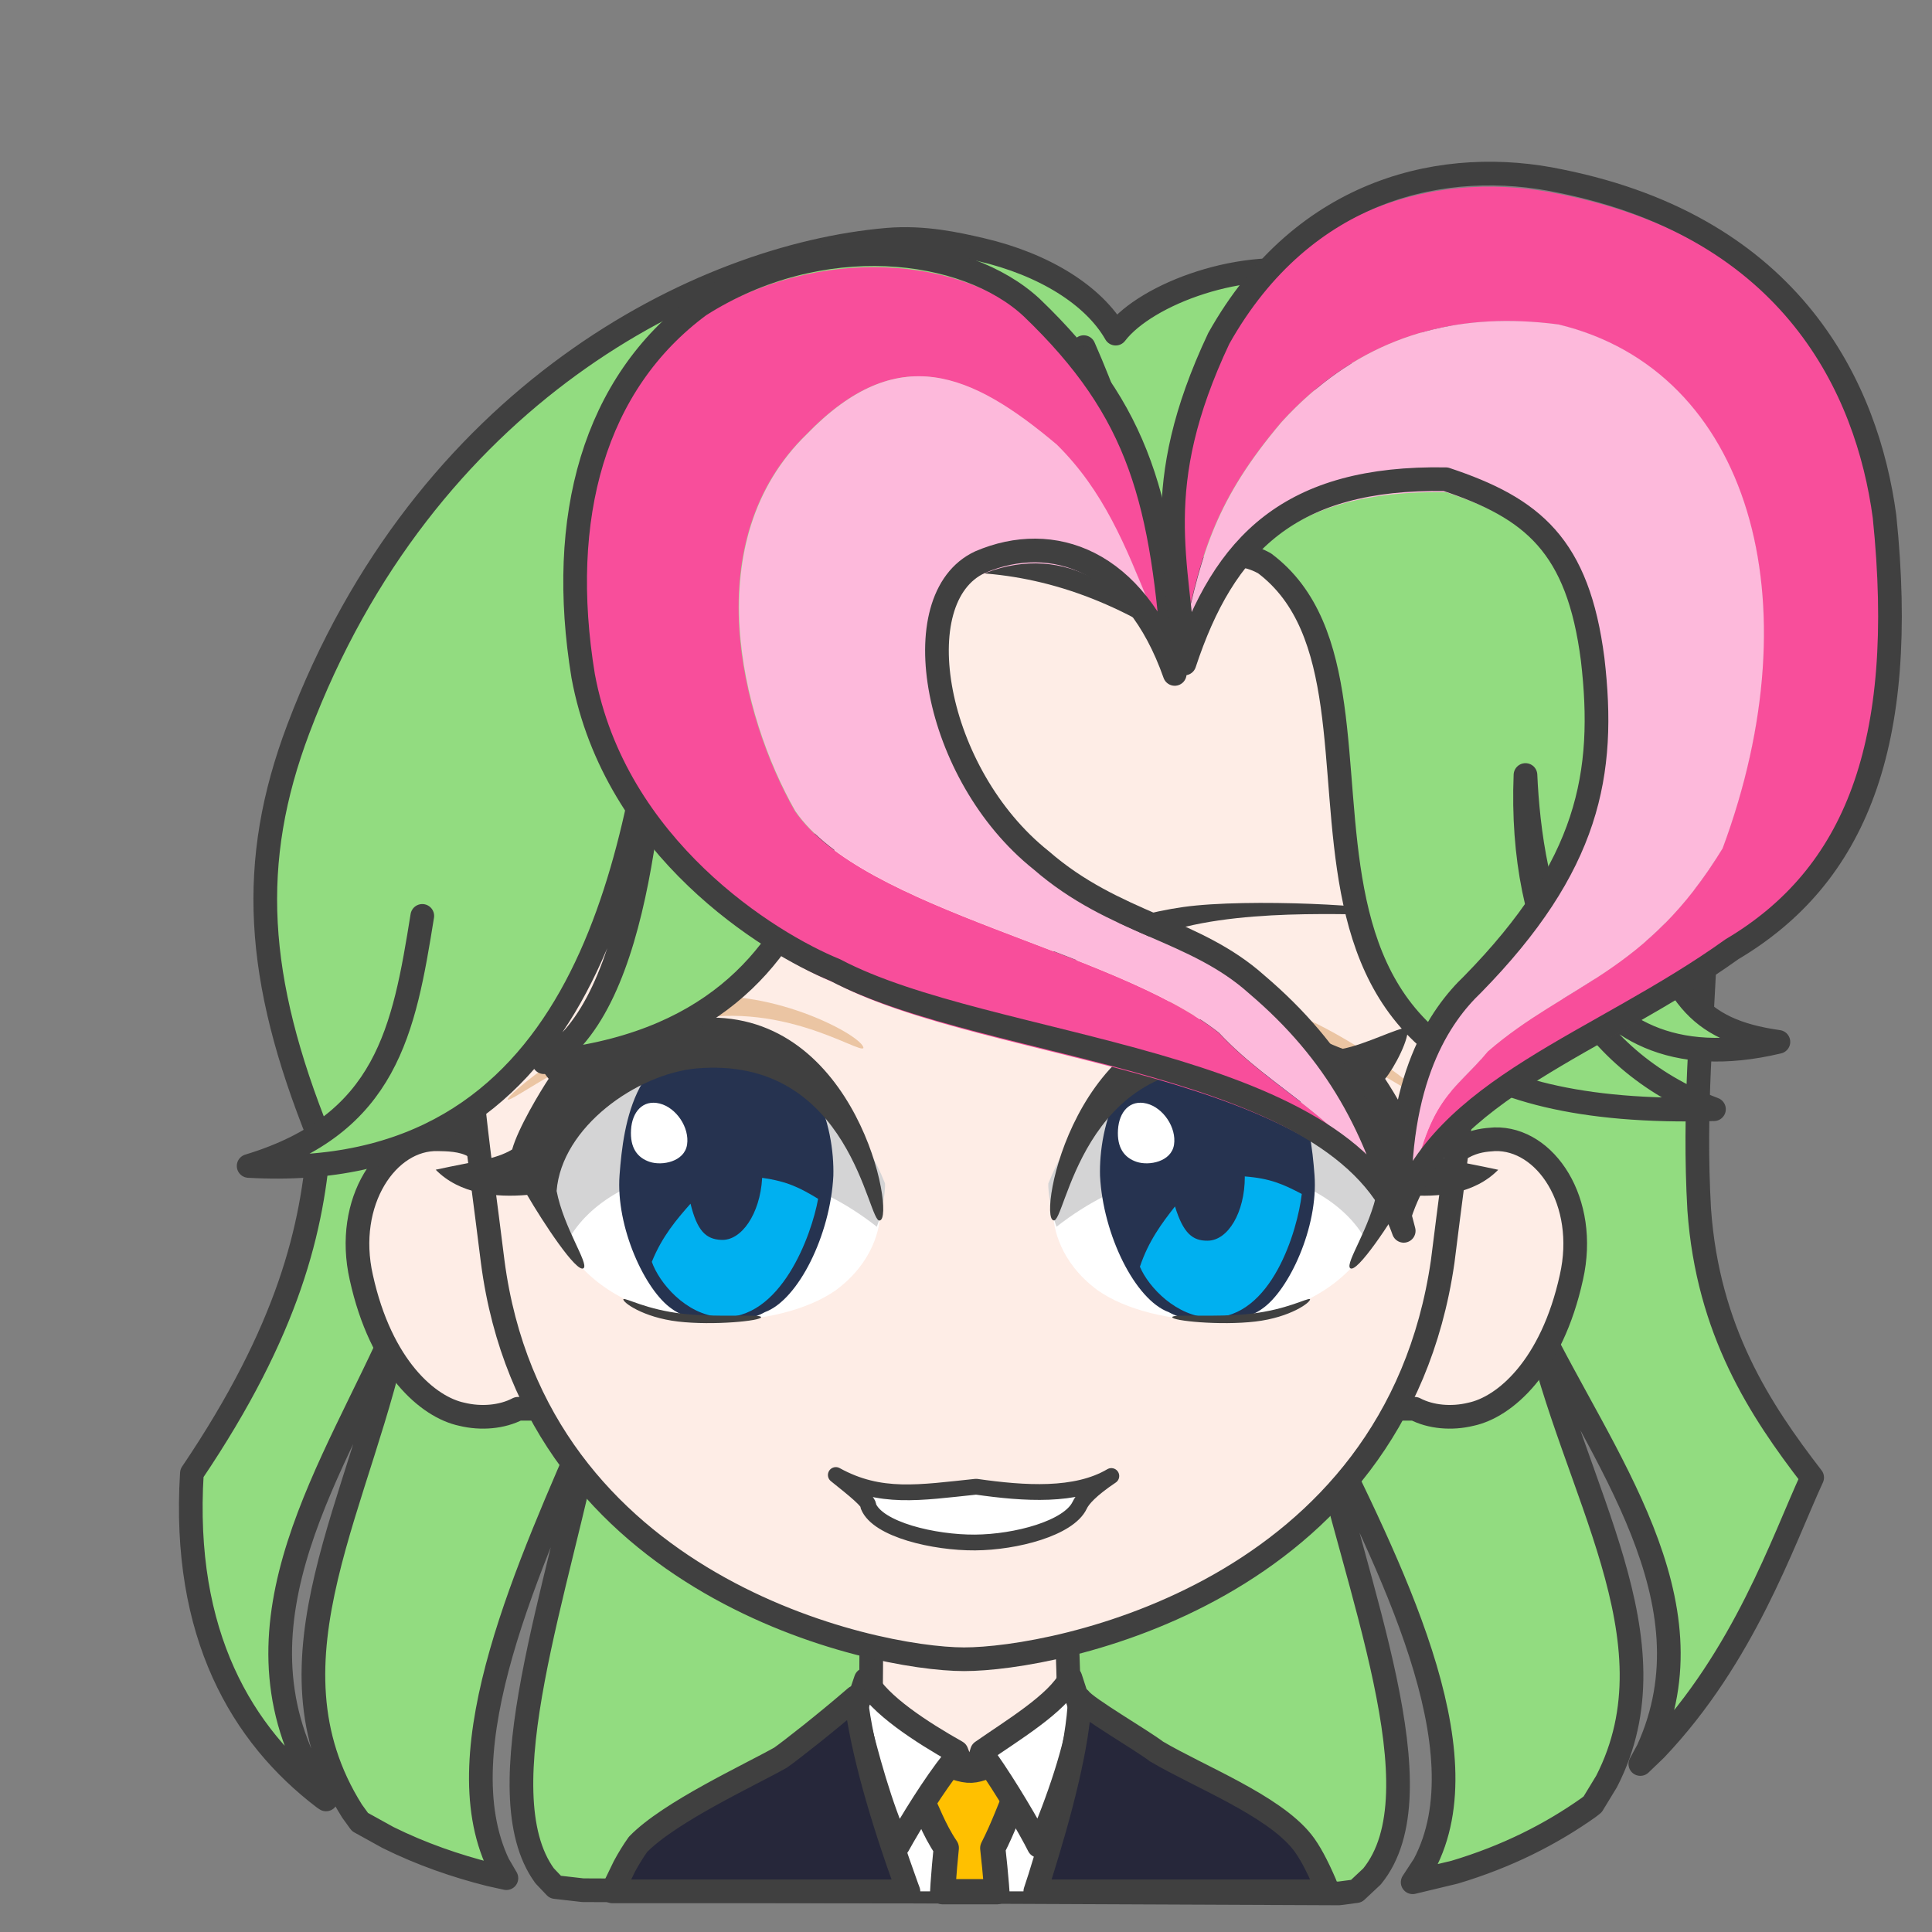 <svg width="2805" height="2805" xmlns="http://www.w3.org/2000/svg" xmlns:xlink="http://www.w3.org/1999/xlink" xml:space="preserve" overflow="hidden"><rect width="100%" height="100%" fill="#808080" stroke="none"/><g transform="translate(-3968 -936)"><path d="M5256.1 1284.09C5309.66 1279.48 5357.9 1290.5 5392.3 1298.47 5484.05 1319.72 5556.28 1365.04 5587.81 1420.4 5632.34 1362.26 5774.73 1309.52 5882.65 1334.05 6158.52 1382.94 6303.81 1755.07 6395.87 1981.44 6487.94 2207.81 6418.21 2396.54 6435.02 2692.26 6447.64 2868.15 6523.32 2983.07 6599 3081.18 6556.23 3174 6500.27 3340.62 6371.66 3475.87L6349.54 3497.09 6360.56 3476.82C6459.42 3259.72 6293.32 3050.85 6197.71 2854.23 6251.41 3098.69 6406.53 3315.58 6300.58 3522.32L6280.32 3555.65 6274.51 3560.22C6219.91 3598.92 6155.76 3631.54 6079.87 3654.18L6019 3668.79 6035.57 3643.48C6124.55 3476.66 5984.61 3207.99 5882.17 2997.33 5935.87 3241.79 6060.05 3538.31 5959.89 3660.44L5937.26 3681.64 5911.79 3685 4814.18 3680.32 4774.27 3675.75 4758.78 3659.46C4669.55 3537.33 4780.18 3240.81 4828.02 2996.35 4736.76 3207.01 4612.09 3475.68 4691.36 3642.5L4703.22 3662.84 4678.62 3657.39C4630.24 3645.2 4579.91 3627.92 4531.4 3603.86L4490.62 3581.32 4479.17 3565.5C4340.67 3345.44 4495.65 3115.17 4546.91 2853.26 4455.65 3063.91 4292.3 3288.64 4424.42 3522.48L4441.35 3548.52 4437.94 3546.19C4319.54 3455.92 4231.95 3309.45 4246.6 3074.91 4387.53 2866.24 4422.46 2718.19 4431.57 2587.15 4338.37 2355.9 4328.22 2187.53 4401.14 1994.3 4583.78 1510.37 4983.41 1307.6 5256.1 1284.09Z" stroke="#404040" stroke-width="34.375" stroke-linecap="round" stroke-linejoin="round" stroke-miterlimit="10" fill="#92DC80" fill-rule="evenodd"/><path d="M100.689 0C98.84 79.836 96.894 90.206 97.677 152.664 83.972 154.529 27.834 183.216 0 194.001 30.346 293.966 148.667 378.981 237.171 377.992 325.675 377.003 449.331 272.575 478 193.223L384.281 152.667C385.064 90.208 383.117 77.408 384.519 2.429L100.689 0Z" stroke="#404040" stroke-width="34.375" stroke-linecap="round" stroke-linejoin="round" stroke-miterlimit="10" fill="#FEEDE6" fill-rule="evenodd" transform="matrix(-1 0 0 1 5617 3277)"/><path d="M5527 3412C5519.12 3508.12 5513.9 3589.77 5503.17 3670.48L5501.16 3682 5256.81 3682 5252.69 3666.47C5233.35 3587.38 5220.65 3508.79 5211 3413.72L5355.99 3492.83 5379.36 3544.43 5398.48 3490.54Z" fill="#FFFFFF" fill-rule="evenodd"/><path d="M5450.5 3461.5 5447.9 3530.03C5435.06 3559.77 5424.63 3589.51 5409.36 3619.26 5411.5 3638.16 5413.19 3655.84 5414.59 3672.72L5415.3 3682.5 5336.68 3682.5 5337.34 3671.1C5338.5 3654.6 5339.95 3637.41 5341.85 3619.02 5323.23 3591.62 5314.3 3564.21 5300.53 3536.81L5299.5 3468.63C5309.5 3479.7 5352.96 3507.28 5378.13 3506.09 5403.29 3504.91 5436.52 3478.68 5450.5 3461.5Z" stroke="#404040" stroke-width="36.667" stroke-linecap="round" stroke-linejoin="round" stroke-miterlimit="10" fill="#FFC000" fill-rule="evenodd"/><path d="M5225.03 3374.49C5243.69 3410.8 5306.68 3451.33 5356.87 3479.62L5363.06 3495.63 5351.7 3492.65C5324.53 3526.67 5291.57 3579.84 5271.81 3615.39 5246.62 3559.89 5226.7 3487.52 5210 3418.99L5225.03 3374.49ZM5522.11 3372 5537 3417.59C5532.69 3468.7 5503.03 3555 5476.17 3616 5462.84 3589.4 5428.35 3530.69 5400.76 3491.61L5388.76 3495.63 5393.65 3479.07C5435.89 3449.38 5503.66 3409.14 5522.11 3372Z" stroke="#404040" stroke-width="34.375" stroke-linecap="round" stroke-linejoin="round" stroke-miterlimit="10" fill="#FFFFFF" fill-rule="evenodd"/><path d="M360.257 2.64C351.193 15.603 270.781 62.143 248.996 78.862 186.77 115.64 80.312 156.728 37.621 210.019 26.948 223.341 15.861 244.346 4.77 270.024L0 282 424.878 282 418.477 262.397C388.157 166.036 362.993 69.528 360.257 2.64ZM685.525 0C676.986 76.713 646.427 179.471 611.045 276.831L609.081 282 1039 282 1021.48 245.832C1015.17 234.165 1008.58 223.408 1001.69 213.779 955.872 166.667 839.865 113.369 794.529 87.734 779.497 77.089 729.56 38.118 685.525 0Z" stroke="#404040" stroke-width="34.375" stroke-linecap="round" stroke-linejoin="round" stroke-miterlimit="10" fill="#26273A" fill-rule="evenodd" transform="matrix(-1 0 0 1 5896 3400)"/><path d="M1650.98 0.036C1638.99 0.301 1615.77 0.199 1598.98 10.041L163.429 11.887C145.718 2.046 130.061 0.883 116.972 0.036 43.246-2.084-19.296 90.548 5.535 200.504 34.143 330.583 102.569 389.139 151.67 399.354 179.182 406.083 209.864 403.542 232.923 391.368L1534.98 391.368C1558.05 403.542 1588.74 406.083 1616.27 399.354 1665.39 389.139 1733.84 330.583 1762.46 200.504 1787.3 90.548 1724.74-2.084 1650.98 0.036Z" stroke="#404040" stroke-width="34.375" stroke-linecap="round" stroke-linejoin="round" stroke-miterlimit="10" fill="#FEEDE6" fill-rule="evenodd" transform="matrix(-1 0 0 1 6255 2590)"/><path d="M1474 666.518C1471.86 440.458 1415.73 7.502 731.293 0 77.289 2.902-1.423 444.417 0.019 666.518 0.542 939.935 26.781 1089.61 47.443 1258.83 116.934 1739.28 609.184 1836.08 742.376 1836 875.568 1835.92 1364.79 1731.91 1426.66 1258.83 1447.28 1089.61 1473.48 939.935 1474 666.518Z" stroke="#404040" stroke-width="34.375" stroke-linecap="round" stroke-linejoin="round" stroke-miterlimit="10" fill="#FEEDE6" fill-rule="evenodd" transform="matrix(-1 0 0 1 6110 1509)"/><path d="M5686.03 2252.85C5779.81 2239.66 5985.41 2251.03 5986.35 2261.19 5986.96 2269.71 5814.92 2250.97 5688.53 2281.65 5562.14 2312.32 5496.61 2351.11 5488.8 2332.69 5481.84 2310.69 5592.25 2266.05 5686.03 2252.85Z" fill="#404040" fill-rule="evenodd"/><path d="M5497 2697.86C5591.45 2406.98 5843.34 2405.1 6001 2607.04 5999.81 2676.24 5973.04 2720.24 5927.71 2779.02 5829.9 2879.26 5641.47 2865.52 5561.66 2809.31 5506.09 2768.31 5497.43 2717.34 5497 2697.86Z" fill="#FFFFFF" fill-rule="evenodd"/><path d="M5501.98 2717.05C5683.18 2574.98 5898.86 2630.69 5953.89 2742 6050.08 2579.98 5844.5 2453.03 5763.99 2458.15 5683.48 2463.27 5549.92 2502.96 5490.07 2654.16 5489.22 2669.65 5496.38 2702.93 5501.98 2717.05Z" fill="#D4D4D5" fill-rule="evenodd"/><path d="M5565.09 2643.13C5563.16 2574.88 5591.87 2444.15 5723.26 2444 5854.64 2443.85 5870.85 2566.95 5876.5 2642.22 5882.14 2717.49 5839.26 2809.55 5800.57 2836.07 5769.41 2859.37 5701.03 2861.31 5664.86 2841.06 5615.96 2823.17 5569.43 2728.74 5565.09 2643.13Z" fill="#263350" fill-rule="evenodd"/><path d="M5775.18 2644C5812.42 2646.89 5831.13 2655.38 5858 2669.48 5851.98 2721.76 5814.58 2849.92 5726.45 2849 5676.42 2848.47 5635.34 2804.67 5623 2775.08 5635.52 2737.51 5655.46 2711.15 5673.92 2687.59 5685.95 2726.6 5699.47 2737.56 5721.14 2737.32 5751.04 2737.32 5775.28 2695.93 5775.28 2644.87 5775.25 2644.58 5775.21 2644.29 5775.18 2644Z" fill="#00B0F0" fill-rule="evenodd"/><path d="M5591.17 2576.15C5592.81 2550.07 5608.48 2532.15 5632.72 2538.17 5656.96 2544.19 5676.33 2573.23 5672.52 2597.93 5668.7 2622.63 5636.43 2628.89 5618.3 2622.87 5600.16 2616.84 5589.52 2602.23 5591.17 2576.15Z" fill="#FFFFFF" fill-rule="evenodd"/><path d="M5670.01 2848.32C5670.22 2843.24 5731.02 2849.33 5783.88 2843.35 5836.74 2837.37 5866.1 2820.08 5869.92 2822.17 5871.71 2826.34 5841.74 2848.73 5790.51 2854.71 5739.27 2860.69 5669.23 2853.67 5670.01 2848.32Z" fill="#404040" fill-rule="evenodd"/><path d="M5766.02 2384.01C5880.77 2397.61 6040.12 2523.82 6038.65 2532.47 6032.94 2537.64 5937.89 2458.6 5788 2420.04 5645.17 2383.39 5525.79 2467.32 5521.46 2457.22 5522.38 2440 5651.28 2370.41 5766.02 2384.01Z" fill="#EBC5A3" fill-rule="evenodd"/><path d="M5497.45 2707.73C5514.81 2715.28 5537.98 2467.43 5764.43 2487.18 5850.39 2495.38 5960.05 2571.9 5967.47 2665.16 5956.96 2719.1 5920.94 2769.51 5928.15 2777.12 5937.79 2786.06 5988.23 2708.96 6010.34 2670.89 6055.73 2674.85 6108.42 2669.81 6143.24 2634.36 6083.93 2621.38 6056.57 2619.59 6032.07 2604.96 6023.61 2574.27 5991.27 2520.71 5978.95 2502.28 5992.29 2486.54 6015.51 2442.16 6011.27 2428.07 5997.58 2427.93 5950.63 2452.43 5917.4 2458.68 5883.14 2446.35 5820.19 2410.17 5753.28 2413.5 5529.97 2404.28 5474.2 2702.87 5497.45 2707.73Z" fill="#404040" fill-rule="evenodd"/><path d="M0 98C26.553 76.715 48.949 58.979 47.209 52.723 60.813 18.737 142.841-0.431 202.219 0.007 261.597 0.445 338.002 20.704 353.953 53.887 357.999 62.87 370.291 76.56 400 96.541 348.458 66.051 274.12 70.936 203.709 81.004 120.951 72.405 64.44 62.453 0 98Z" stroke="#404040" stroke-width="22.917" stroke-linecap="round" stroke-linejoin="round" stroke-miterlimit="10" fill="#FFFFFF" fill-rule="evenodd" transform="matrix(1 -1.22465e-16 -1.22465e-16 -1 5181.5 3175.5)"/><path d="M186.338 31.595C277.661 7.069 482.779-6.696 484.949 3.272 486.585 11.654 313.833 14.023 192.321 59.871 70.809 105.719 10.589 152.201 0.616 134.876-8.963 113.881 95.016 56.122 186.338 31.595Z" fill="#404040" fill-rule="evenodd" transform="matrix(-0.993 0.122 0.122 0.993 5238.22 2198.8)"/><path d="M0 231.863C94.453-59.02 346.343-60.897 504 141.035 502.806 210.244 476.044 254.236 430.705 313.016 332.901 413.259 144.474 399.524 64.66 343.313 9.088 302.313 0.433 251.335 0 231.863Z" fill="#FFFFFF" fill-rule="evenodd" transform="matrix(-1 0 0 1 5246 2466)"/><path d="M11.951 259.048C192.782 116.981 408.028 172.689 462.945 284 558.939 121.975 353.778-4.967 273.432 0.15 193.085 5.267 59.794 44.958 0.068 196.16-0.775 211.652 6.372 244.93 11.951 259.048Z" fill="#D4D4D5" fill-rule="evenodd" transform="matrix(-1 0 0 1 5253 2458)"/><path d="M0.089 199.126C-1.835 130.881 26.788 0.152 157.748 0 288.708-0.151 304.87 122.948 310.498 198.22 316.126 273.492 273.378 365.552 234.811 392.074 203.75 415.368 135.594 417.312 99.54 397.059 50.8 379.169 4.417 284.74 0.089 199.126Z" fill="#263350" fill-rule="evenodd" transform="matrix(-1 0 0 1 5178 2444)"/><path d="M5074.45 2646.07C5111.54 2651.19 5129.75 2660.8 5155.78 2676.51 5146.63 2728.42 5101.54 2854.33 5013.42 2848.12 4963.41 2844.6 4924.93 2798.34 4914.36 2768.02 4929.14 2731.2 4950.67 2706.04 4970.54 2683.59 4980.24 2723.31 4993.11 2735.09 5014.8 2736.14 5044.72 2737.93 5071.44 2698 5074.5 2646.94 5074.49 2646.65 5074.47 2646.36 5074.45 2646.07Z" fill="#00B0F0" fill-rule="evenodd"/><path d="M4884.17 2576.15C4885.81 2550.07 4901.48 2532.15 4925.72 2538.17 4949.96 2544.19 4969.33 2573.23 4965.52 2597.93 4961.7 2622.63 4929.43 2628.89 4911.3 2622.87 4893.16 2616.84 4882.52 2602.23 4884.17 2576.15Z" fill="#FFFFFF" fill-rule="evenodd"/><path d="M0.007 26.317C0.219 21.242 61.016 27.326 113.877 21.346 166.738 15.367 196.1-1.921 199.925 0.175 201.705 4.337 171.739 26.731 120.507 32.711 69.275 38.691-0.773 31.666 0.007 26.317Z" fill="#404040" fill-rule="evenodd" transform="matrix(-1 0 0 1 5073 2822)"/><path d="M150.49 52.048C249.712-6.896 452.629-3.521 456.715 4.231 455.32 11.812 332.005 6.817 189.777 67.299 54.3 125.016 10.593 264.221 1.029 258.832-8.701 244.597 51.268 110.992 150.49 52.048Z" fill="#EBC5A3" fill-rule="evenodd" transform="matrix(-0.794 0.608 0.608 0.794 5065.06 2251.29)"/><path d="M14.772 403.188C33.464 405.982-8.276 160.591 215.199 121.016 300.215 106.683 425.747 152.189 457.013 240.35 460.826 295.17 439.119 353.185 448.039 358.673 459.646 364.807 488.351 277.274 499.828 234.779 544.628 226.847 594.131 208.339 618.548 165.076 557.998 167.899 531.148 173.256 503.743 165.466 487.649 138.019 442.613 94.666 425.973 80.051 434.764 61.397 445.678 12.517 437.953 0 424.711 3.414 385.768 39.233 355.347 53.878 319.115 50.843 249.058 32.193 185.403 52.74-32.324 101.666-8.909 404.511 14.772 403.188Z" fill="#404040" fill-rule="evenodd" transform="matrix(-0.966 0.259 0.259 0.966 5155.34 2314.6)"/><path d="M4514 2358 4764.07 2225.66 5308.33 1677.39 5583.61 1708.9 5657.16 1826.53 5741.21 1713.1 6172 1734.11 5808.46 1471.52 5154.92 1398 4738.85 1595.46 4553.93 1975.68 4514 2358Z" fill="#92DC80" fill-rule="evenodd"/><path d="M5541.39 1440C5598.84 1570.29 5633.18 1702.68 5657 1837.18 5420.87 1696.38 5214.17 1748.92 5005.37 1830.87 4894.66 1902.32 4741.91 2076.75 4692.16 2215.44 4630.5 2403.18 4659.23 2420.69 4690.06 2419.29L4627 2579" stroke="#404040" stroke-width="34.375" stroke-linecap="round" stroke-linejoin="round" stroke-miterlimit="10" fill="#92DC80" fill-rule="evenodd"/><path d="M4581.11 2265.76C4554.47 2431.19 4530.07 2567.95 4329 2628.81 4811.73 2656.5 4891.08 2194.91 4930.53 1885.67 4914.28 2054.07 4902.67 2396.69 4757.73 2478.15 5236.92 2431.99 5172.06 1978.74 5226.64 1878.82 5276.61 1756.47 5366.52 1714.4 5445.32 1710.59 5542.94 1705.8 5597.41 1747.74 5664 1832.56 5640.17 1716.9 5618.44 1658.02 5567.28 1573.9 5478.26 1458.24 5383.1 1382.74 5240.72 1441.29" stroke="#404040" stroke-width="34.375" stroke-linecap="round" stroke-linejoin="round" stroke-miterlimit="10" fill="#92DC80" fill-rule="evenodd"/><path d="M6015.87 1526.25C5818.02 1347.32 5666.89 1725.43 5668.01 1849.4 5699.4 1790.04 5729.6 1713.39 5803.79 1753.73 6056.84 1943.23 5674.49 2568.67 6456.44 2546.42 6266.18 2474.2 6173.44 2297.62 6182.78 2061.21 6189.71 2218.25 6239.11 2522.58 6550 2448.65 6428.27 2431.51 6396.04 2376.9 6353.52 2232.36" stroke="#404040" stroke-width="34.375" stroke-linecap="round" stroke-linejoin="round" stroke-miterlimit="10" fill="#92DC80" fill-rule="evenodd"/><path d="M6000.46 2712.02 6001.81 2714.96 6000.4 2717.95ZM5254.83 1324.21C5341.29 1327.85 5417.7 1356.65 5465.72 1401.25 5604.7 1534.52 5646.11 1649.38 5666.05 1844.51L5670.02 1891.83 5637.31 1816.24C5601.47 1728.73 5570.3 1649.26 5501.74 1581.62 5377.99 1477.4 5270.87 1430.31 5138.82 1566.59 4979.99 1720.9 5042.78 1974.42 5122.2 2113.71 5221.93 2258.51 5584.85 2315.12 5737.22 2435.37 5815.59 2519.54 5919.42 2559.99 5981.89 2671.49L5992.68 2695.03 6005.94 2742C5918.21 2488.48 5403.85 2481.46 5180.37 2363.22 5084.33 2324.14 4860.86 2185.86 4814.69 1936.35 4776.83 1705.87 4830.39 1511.47 4983.68 1398.24 5071.87 1342.13 5168.37 1320.58 5254.83 1324.21ZM6103.29 1207.77C6147.86 1205.22 6191.78 1209.1 6233.11 1217.87 6571.09 1286.01 6679.14 1519.49 6704.07 1704.87 6738.24 2036.55 6661.59 2226.94 6482.44 2333.16 6313.56 2454.16 6117.11 2517.62 6030.43 2654.44L6010.29 2697.03 6011.58 2689.06C6040.29 2525.66 6076.76 2524.43 6127.84 2462.43 6241.42 2364.22 6357.77 2350.2 6468.59 2167.82 6602.03 1808.58 6508.76 1474.4 6230.34 1407.26 6085.36 1388.22 5945.92 1420.29 5828.64 1548.55 5733.29 1660.78 5712.18 1738.49 5687.36 1854.17L5683.54 1872.12 5682.9 1864.37C5670.25 1741.71 5647.52 1636.61 5737.21 1446.34 5830.02 1281 5969.58 1215.43 6103.29 1207.77Z" fill="#F84E9B" fill-rule="evenodd"/><path d="M5324 1483.73C5382.74 1491.5 5440.45 1529.33 5502.31 1581.45 5570.86 1649.1 5602.03 1728.59 5637.86 1816.12L5670.56 1891.72 5674.04 1933.24C5615.88 1767.87 5496.77 1725.77 5391.51 1770.87 5278.87 1822.99 5324.11 2079.56 5480.15 2203.84 5587.25 2297.05 5702.66 2303.06 5793.15 2384.25 5894.13 2470.19 5952.7 2565.34 5991.13 2687.83L5993.17 2695.07 5982.39 2671.52C5919.93 2560 5816.11 2519.55 5737.75 2435.36 5585.41 2315.09 5222.55 2258.46 5122.84 2113.64 5043.43 1974.33 4980.65 1720.76 5139.46 1566.42 5205.47 1498.26 5265.25 1475.96 5324 1483.73ZM6176.72 1402.4C6194.64 1403.1 6212.67 1404.68 6230.79 1407.06 6509.16 1474.21 6602.42 1808.46 6469 2167.76 6358.2 2350.17 6241.87 2364.2 6128.3 2462.42 6077.23 2524.43 6040.77 2525.67 6012.07 2689.09L6010.78 2697.07 6002.3 2715 6000.96 2712.06 6001.66 2648.77C6010.51 2498.25 6065.75 2422.83 6106.14 2384.25 6275.11 2211.86 6300.04 2078.56 6280.65 1912.19 6259.41 1746.82 6193.86 1692.7 6067.37 1650.61 5841.16 1646.6 5745.14 1744.82 5687.89 1918.2L5684.08 1872 5687.9 1854.05C5712.72 1738.35 5733.83 1660.63 5829.16 1548.38 5931.76 1436.13 6051.32 1397.54 6176.72 1402.4Z" fill="#FDB9DB" fill-rule="evenodd"/><path d="M5673.54 1914.44C5615.36 1749.12 5496.23 1707.04 5390.95 1752.13 5278.28 1804.23 5323.54 2060.72 5479.61 2184.96 5586.73 2278.14 5702.17 2284.15 5792.67 2365.31 5908.11 2463.5 5968.14 2573.71 6006 2723 5918.27 2469.51 5403.88 2462.5 5180.39 2344.27 5084.35 2305.19 4860.86 2166.93 4814.69 1917.45 4776.82 1687 4830.39 1492.63 4983.69 1379.41 5160.08 1267.19 5369.71 1293.24 5465.75 1382.41 5624.6 1534.71 5655.99 1662.95 5673.54 1914.44Z" stroke="#404040" stroke-width="34.375" stroke-linecap="round" stroke-linejoin="round" stroke-miterlimit="10" fill="none" fill-rule="evenodd"/><path d="M5687.64 1899.33C5744.88 1725.97 5840.89 1627.77 6067.07 1631.77 6193.55 1673.86 6259.1 1727.97 6280.33 1893.32 6299.72 2059.67 6274.79 2192.94 6105.85 2365.3 6059.69 2409.4 5994.14 2501.59 6000.6 2699 6060.61 2515.62 6289.56 2452.49 6482.51 2314.2 6661.6 2207.98 6738.23 2017.58 6704.07 1685.89 6679.15 1500.5 6571.13 1267.01 6233.25 1198.87 6068 1163.8 5861.2 1206.89 5737.5 1427.35 5635.02 1644.8 5679.34 1751.02 5687.64 1899.33Z" stroke="#404040" stroke-width="34.375" stroke-linecap="round" stroke-linejoin="round" stroke-miterlimit="10" fill="none" fill-rule="evenodd"/></g></svg>